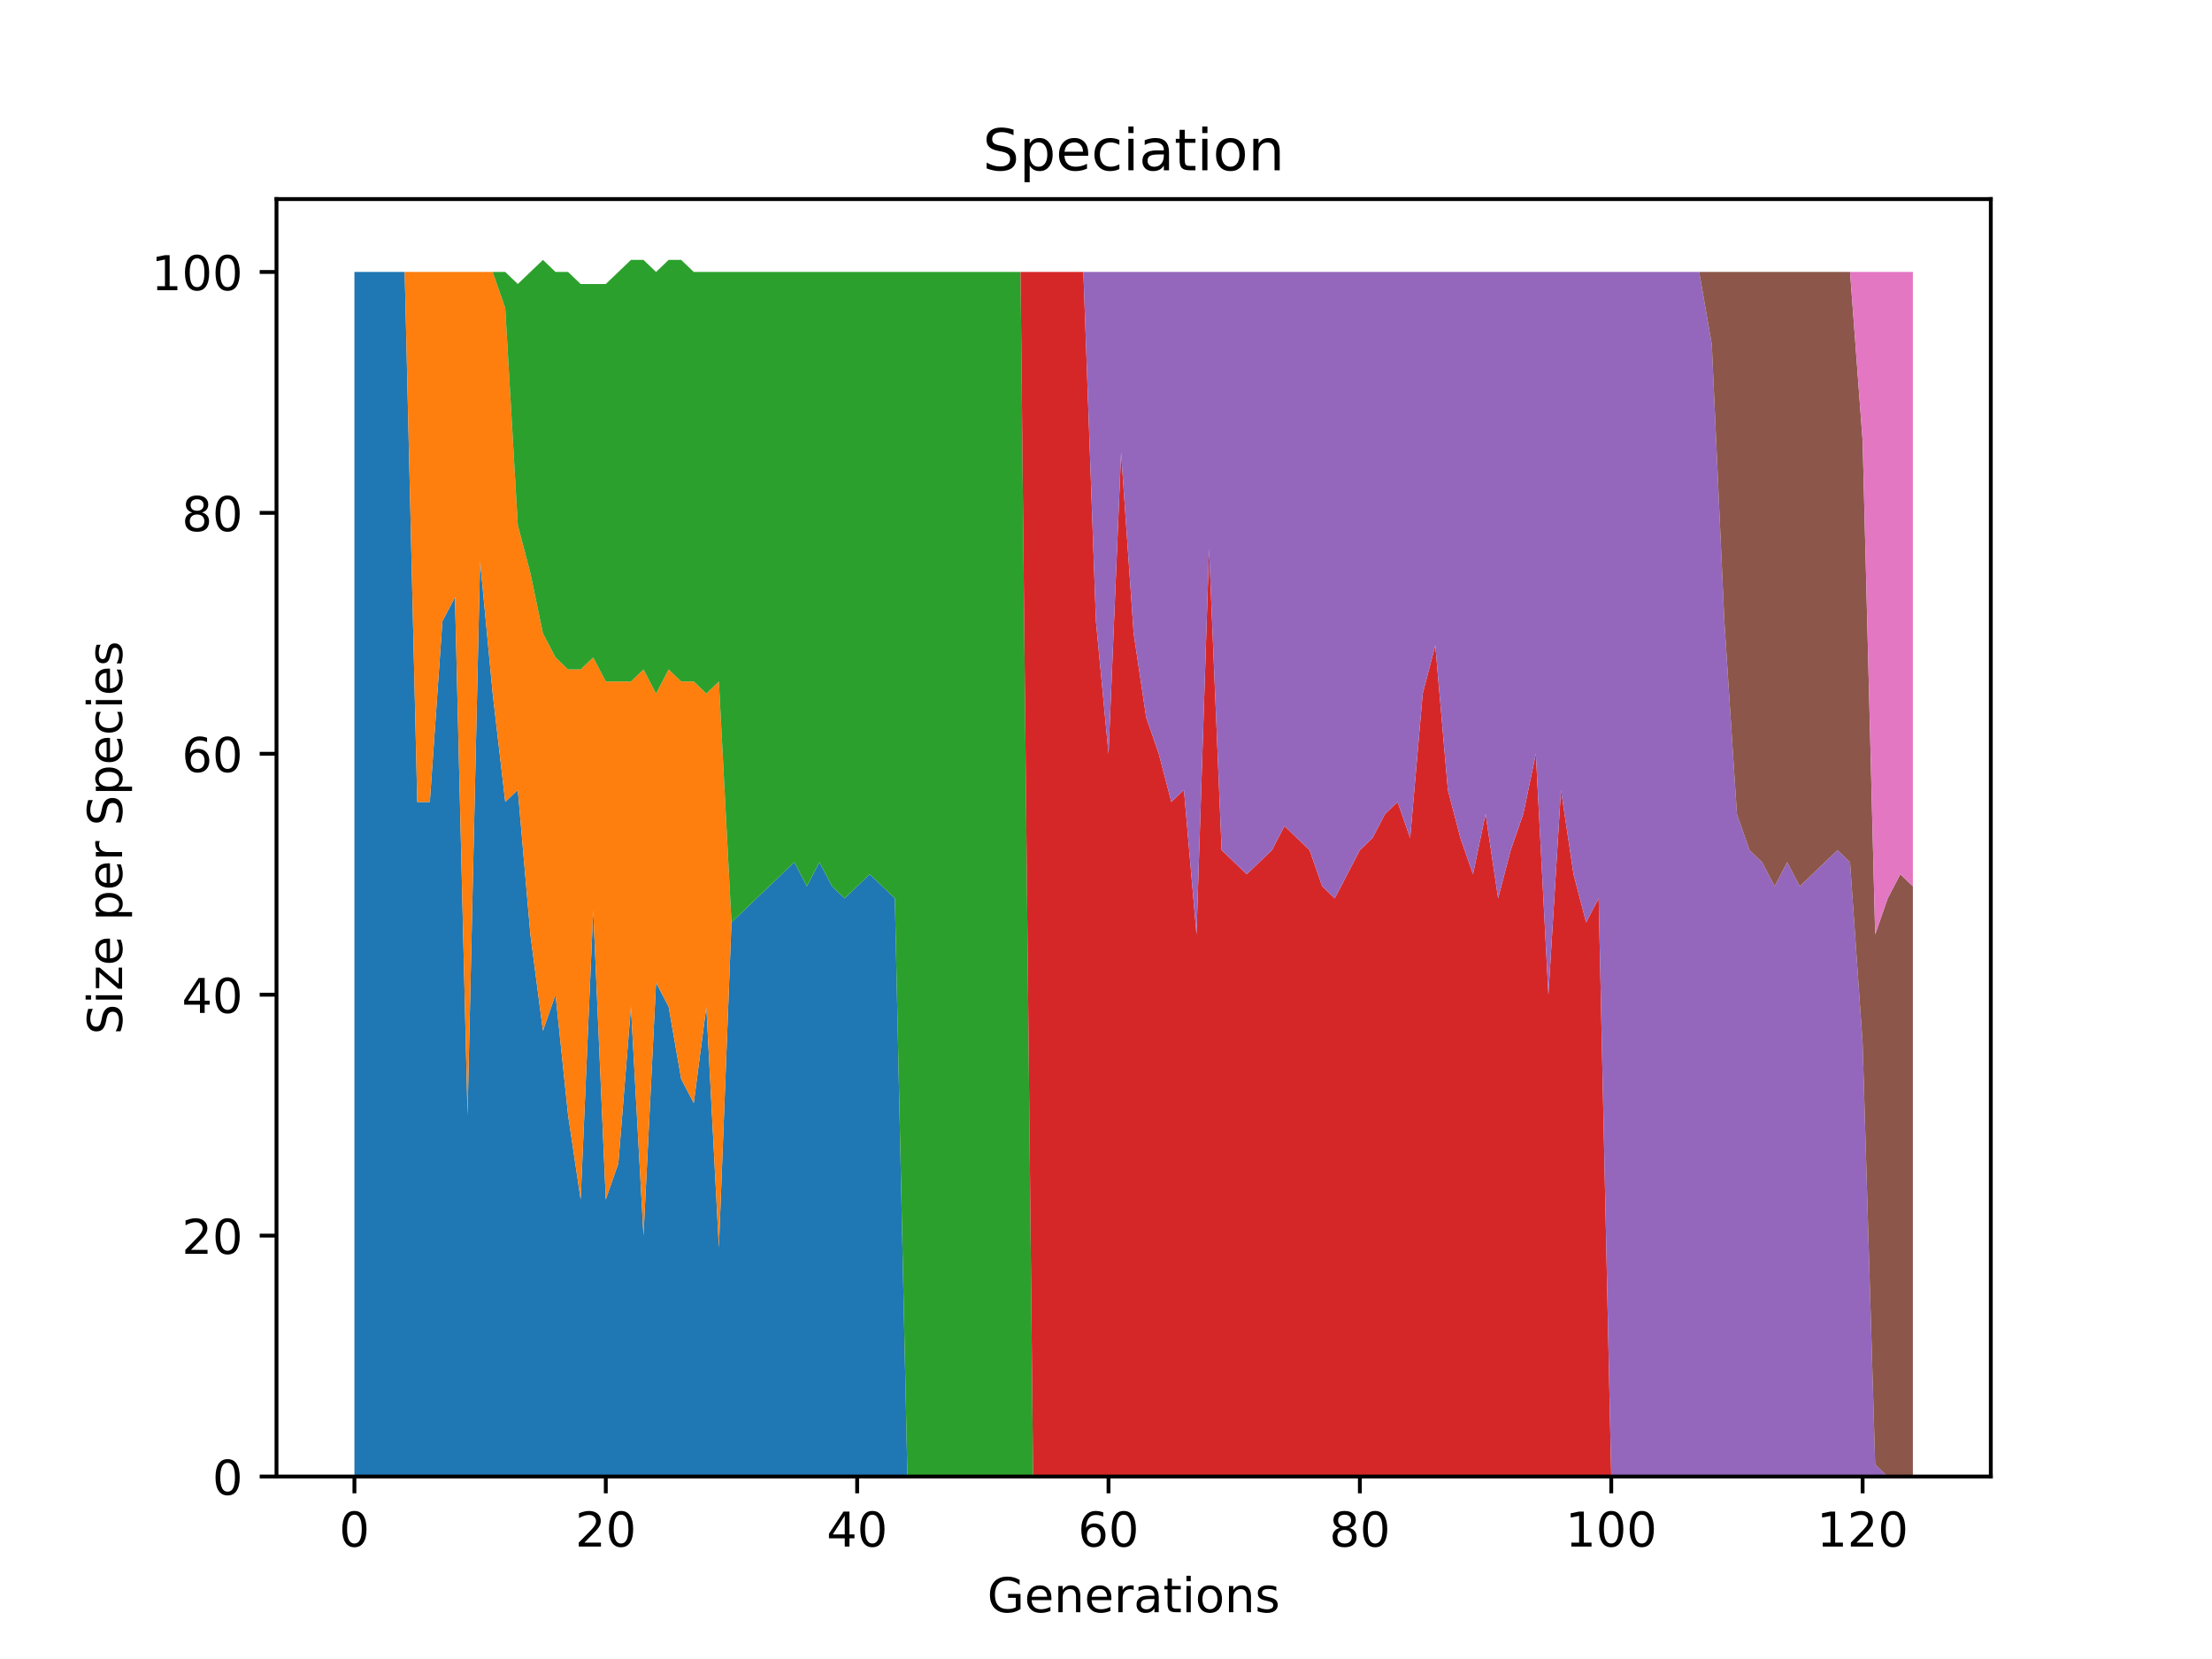 <?xml version="1.0" encoding="utf-8" standalone="no"?>
<!DOCTYPE svg PUBLIC "-//W3C//DTD SVG 1.1//EN"
  "http://www.w3.org/Graphics/SVG/1.1/DTD/svg11.dtd">
<!-- Created with matplotlib (https://matplotlib.org/) -->
<svg height="345.6pt" version="1.1" viewBox="0 0 460.8 345.6" width="460.8pt" xmlns="http://www.w3.org/2000/svg" xmlns:xlink="http://www.w3.org/1999/xlink">
 <defs>
  <style type="text/css">*{stroke-linecap:butt;stroke-linejoin:round;}</style>
 </defs>
 <g id="figure_1">
  <g id="patch_1">
   <path d="M 0 345.6 
L 460.8 345.6 
L 460.8 0 
L 0 0 
z
" style="fill:#ffffff;"/>
  </g>
  <g id="axes_1">
   <g id="patch_2">
    <path d="M 57.6 307.584 
L 414.72 307.584 
L 414.72 41.472 
L 57.6 41.472 
z
" style="fill:#ffffff;"/>
   </g>
   <g id="PolyCollection_1">
    <path clip-path="url(#p011b190742)" d="M 73.833 56.653 
L 73.833 307.584 
L 76.451 307.584 
L 79.069 307.584 
L 81.687 307.584 
L 84.305 307.584 
L 86.924 307.584 
L 89.542 307.584 
L 92.16 307.584 
L 94.778 307.584 
L 97.396 307.584 
L 100.015 307.584 
L 102.633 307.584 
L 105.251 307.584 
L 107.869 307.584 
L 110.487 307.584 
L 113.105 307.584 
L 115.724 307.584 
L 118.342 307.584 
L 120.96 307.584 
L 123.578 307.584 
L 126.196 307.584 
L 128.815 307.584 
L 131.433 307.584 
L 134.051 307.584 
L 136.669 307.584 
L 139.287 307.584 
L 141.905 307.584 
L 144.524 307.584 
L 147.142 307.584 
L 149.76 307.584 
L 152.378 307.584 
L 154.996 307.584 
L 157.615 307.584 
L 160.233 307.584 
L 162.851 307.584 
L 165.469 307.584 
L 168.087 307.584 
L 170.705 307.584 
L 173.324 307.584 
L 175.942 307.584 
L 178.56 307.584 
L 181.178 307.584 
L 183.796 307.584 
L 186.415 307.584 
L 189.033 307.584 
L 191.651 307.584 
L 194.269 307.584 
L 196.887 307.584 
L 199.505 307.584 
L 202.124 307.584 
L 204.742 307.584 
L 207.36 307.584 
L 209.978 307.584 
L 212.596 307.584 
L 215.215 307.584 
L 217.833 307.584 
L 220.451 307.584 
L 223.069 307.584 
L 225.687 307.584 
L 228.305 307.584 
L 230.924 307.584 
L 233.542 307.584 
L 236.16 307.584 
L 238.778 307.584 
L 241.396 307.584 
L 244.015 307.584 
L 246.633 307.584 
L 249.251 307.584 
L 251.869 307.584 
L 254.487 307.584 
L 257.105 307.584 
L 259.724 307.584 
L 262.342 307.584 
L 264.96 307.584 
L 267.578 307.584 
L 270.196 307.584 
L 272.815 307.584 
L 275.433 307.584 
L 278.051 307.584 
L 280.669 307.584 
L 283.287 307.584 
L 285.905 307.584 
L 288.524 307.584 
L 291.142 307.584 
L 293.76 307.584 
L 296.378 307.584 
L 298.996 307.584 
L 301.615 307.584 
L 304.233 307.584 
L 306.851 307.584 
L 309.469 307.584 
L 312.087 307.584 
L 314.705 307.584 
L 317.324 307.584 
L 319.942 307.584 
L 322.56 307.584 
L 325.178 307.584 
L 327.796 307.584 
L 330.415 307.584 
L 333.033 307.584 
L 335.651 307.584 
L 338.269 307.584 
L 340.887 307.584 
L 343.505 307.584 
L 346.124 307.584 
L 348.742 307.584 
L 351.36 307.584 
L 353.978 307.584 
L 356.596 307.584 
L 359.215 307.584 
L 361.833 307.584 
L 364.451 307.584 
L 367.069 307.584 
L 369.687 307.584 
L 372.305 307.584 
L 374.924 307.584 
L 377.542 307.584 
L 380.16 307.584 
L 382.778 307.584 
L 385.396 307.584 
L 388.015 307.584 
L 390.633 307.584 
L 393.251 307.584 
L 395.869 307.584 
L 398.487 307.584 
L 398.487 307.584 
L 398.487 307.584 
L 395.869 307.584 
L 393.251 307.584 
L 390.633 307.584 
L 388.015 307.584 
L 385.396 307.584 
L 382.778 307.584 
L 380.16 307.584 
L 377.542 307.584 
L 374.924 307.584 
L 372.305 307.584 
L 369.687 307.584 
L 367.069 307.584 
L 364.451 307.584 
L 361.833 307.584 
L 359.215 307.584 
L 356.596 307.584 
L 353.978 307.584 
L 351.36 307.584 
L 348.742 307.584 
L 346.124 307.584 
L 343.505 307.584 
L 340.887 307.584 
L 338.269 307.584 
L 335.651 307.584 
L 333.033 307.584 
L 330.415 307.584 
L 327.796 307.584 
L 325.178 307.584 
L 322.56 307.584 
L 319.942 307.584 
L 317.324 307.584 
L 314.705 307.584 
L 312.087 307.584 
L 309.469 307.584 
L 306.851 307.584 
L 304.233 307.584 
L 301.615 307.584 
L 298.996 307.584 
L 296.378 307.584 
L 293.76 307.584 
L 291.142 307.584 
L 288.524 307.584 
L 285.905 307.584 
L 283.287 307.584 
L 280.669 307.584 
L 278.051 307.584 
L 275.433 307.584 
L 272.815 307.584 
L 270.196 307.584 
L 267.578 307.584 
L 264.96 307.584 
L 262.342 307.584 
L 259.724 307.584 
L 257.105 307.584 
L 254.487 307.584 
L 251.869 307.584 
L 249.251 307.584 
L 246.633 307.584 
L 244.015 307.584 
L 241.396 307.584 
L 238.778 307.584 
L 236.16 307.584 
L 233.542 307.584 
L 230.924 307.584 
L 228.305 307.584 
L 225.687 307.584 
L 223.069 307.584 
L 220.451 307.584 
L 217.833 307.584 
L 215.215 307.584 
L 212.596 307.584 
L 209.978 307.584 
L 207.36 307.584 
L 204.742 307.584 
L 202.124 307.584 
L 199.505 307.584 
L 196.887 307.584 
L 194.269 307.584 
L 191.651 307.584 
L 189.033 307.584 
L 186.415 187.137 
L 183.796 184.628 
L 181.178 182.119 
L 178.56 184.628 
L 175.942 187.137 
L 173.324 184.628 
L 170.705 179.609 
L 168.087 184.628 
L 165.469 179.609 
L 162.851 182.119 
L 160.233 184.628 
L 157.615 187.137 
L 154.996 189.647 
L 152.378 192.156 
L 149.76 259.907 
L 147.142 209.721 
L 144.524 229.795 
L 141.905 224.777 
L 139.287 209.721 
L 136.669 204.702 
L 134.051 257.398 
L 131.433 209.721 
L 128.815 242.342 
L 126.196 249.87 
L 123.578 189.647 
L 120.96 249.87 
L 118.342 232.305 
L 115.724 207.212 
L 113.105 214.74 
L 110.487 194.665 
L 107.869 164.554 
L 105.251 167.063 
L 102.633 144.479 
L 100.015 116.877 
L 97.396 232.305 
L 94.778 124.405 
L 92.16 129.423 
L 89.542 167.063 
L 86.924 167.063 
L 84.305 56.653 
L 81.687 56.653 
L 79.069 56.653 
L 76.451 56.653 
L 73.833 56.653 
z
" style="fill:#1f77b4;"/>
   </g>
   <g id="PolyCollection_2">
    <path clip-path="url(#p011b190742)" d="M 73.833 56.653 
L 73.833 56.653 
L 76.451 56.653 
L 79.069 56.653 
L 81.687 56.653 
L 84.305 56.653 
L 86.924 167.063 
L 89.542 167.063 
L 92.16 129.423 
L 94.778 124.405 
L 97.396 232.305 
L 100.015 116.877 
L 102.633 144.479 
L 105.251 167.063 
L 107.869 164.554 
L 110.487 194.665 
L 113.105 214.74 
L 115.724 207.212 
L 118.342 232.305 
L 120.96 249.87 
L 123.578 189.647 
L 126.196 249.87 
L 128.815 242.342 
L 131.433 209.721 
L 134.051 257.398 
L 136.669 204.702 
L 139.287 209.721 
L 141.905 224.777 
L 144.524 229.795 
L 147.142 209.721 
L 149.76 259.907 
L 152.378 192.156 
L 154.996 189.647 
L 157.615 187.137 
L 160.233 184.628 
L 162.851 182.119 
L 165.469 179.609 
L 168.087 184.628 
L 170.705 179.609 
L 173.324 184.628 
L 175.942 187.137 
L 178.56 184.628 
L 181.178 182.119 
L 183.796 184.628 
L 186.415 187.137 
L 189.033 307.584 
L 191.651 307.584 
L 194.269 307.584 
L 196.887 307.584 
L 199.505 307.584 
L 202.124 307.584 
L 204.742 307.584 
L 207.36 307.584 
L 209.978 307.584 
L 212.596 307.584 
L 215.215 307.584 
L 217.833 307.584 
L 220.451 307.584 
L 223.069 307.584 
L 225.687 307.584 
L 228.305 307.584 
L 230.924 307.584 
L 233.542 307.584 
L 236.16 307.584 
L 238.778 307.584 
L 241.396 307.584 
L 244.015 307.584 
L 246.633 307.584 
L 249.251 307.584 
L 251.869 307.584 
L 254.487 307.584 
L 257.105 307.584 
L 259.724 307.584 
L 262.342 307.584 
L 264.96 307.584 
L 267.578 307.584 
L 270.196 307.584 
L 272.815 307.584 
L 275.433 307.584 
L 278.051 307.584 
L 280.669 307.584 
L 283.287 307.584 
L 285.905 307.584 
L 288.524 307.584 
L 291.142 307.584 
L 293.76 307.584 
L 296.378 307.584 
L 298.996 307.584 
L 301.615 307.584 
L 304.233 307.584 
L 306.851 307.584 
L 309.469 307.584 
L 312.087 307.584 
L 314.705 307.584 
L 317.324 307.584 
L 319.942 307.584 
L 322.56 307.584 
L 325.178 307.584 
L 327.796 307.584 
L 330.415 307.584 
L 333.033 307.584 
L 335.651 307.584 
L 338.269 307.584 
L 340.887 307.584 
L 343.505 307.584 
L 346.124 307.584 
L 348.742 307.584 
L 351.36 307.584 
L 353.978 307.584 
L 356.596 307.584 
L 359.215 307.584 
L 361.833 307.584 
L 364.451 307.584 
L 367.069 307.584 
L 369.687 307.584 
L 372.305 307.584 
L 374.924 307.584 
L 377.542 307.584 
L 380.16 307.584 
L 382.778 307.584 
L 385.396 307.584 
L 388.015 307.584 
L 390.633 307.584 
L 393.251 307.584 
L 395.869 307.584 
L 398.487 307.584 
L 398.487 307.584 
L 398.487 307.584 
L 395.869 307.584 
L 393.251 307.584 
L 390.633 307.584 
L 388.015 307.584 
L 385.396 307.584 
L 382.778 307.584 
L 380.16 307.584 
L 377.542 307.584 
L 374.924 307.584 
L 372.305 307.584 
L 369.687 307.584 
L 367.069 307.584 
L 364.451 307.584 
L 361.833 307.584 
L 359.215 307.584 
L 356.596 307.584 
L 353.978 307.584 
L 351.36 307.584 
L 348.742 307.584 
L 346.124 307.584 
L 343.505 307.584 
L 340.887 307.584 
L 338.269 307.584 
L 335.651 307.584 
L 333.033 307.584 
L 330.415 307.584 
L 327.796 307.584 
L 325.178 307.584 
L 322.56 307.584 
L 319.942 307.584 
L 317.324 307.584 
L 314.705 307.584 
L 312.087 307.584 
L 309.469 307.584 
L 306.851 307.584 
L 304.233 307.584 
L 301.615 307.584 
L 298.996 307.584 
L 296.378 307.584 
L 293.76 307.584 
L 291.142 307.584 
L 288.524 307.584 
L 285.905 307.584 
L 283.287 307.584 
L 280.669 307.584 
L 278.051 307.584 
L 275.433 307.584 
L 272.815 307.584 
L 270.196 307.584 
L 267.578 307.584 
L 264.96 307.584 
L 262.342 307.584 
L 259.724 307.584 
L 257.105 307.584 
L 254.487 307.584 
L 251.869 307.584 
L 249.251 307.584 
L 246.633 307.584 
L 244.015 307.584 
L 241.396 307.584 
L 238.778 307.584 
L 236.16 307.584 
L 233.542 307.584 
L 230.924 307.584 
L 228.305 307.584 
L 225.687 307.584 
L 223.069 307.584 
L 220.451 307.584 
L 217.833 307.584 
L 215.215 307.584 
L 212.596 307.584 
L 209.978 307.584 
L 207.36 307.584 
L 204.742 307.584 
L 202.124 307.584 
L 199.505 307.584 
L 196.887 307.584 
L 194.269 307.584 
L 191.651 307.584 
L 189.033 307.584 
L 186.415 187.137 
L 183.796 184.628 
L 181.178 182.119 
L 178.56 184.628 
L 175.942 187.137 
L 173.324 184.628 
L 170.705 179.609 
L 168.087 184.628 
L 165.469 179.609 
L 162.851 182.119 
L 160.233 184.628 
L 157.615 187.137 
L 154.996 189.647 
L 152.378 192.156 
L 149.76 141.97 
L 147.142 144.479 
L 144.524 141.97 
L 141.905 141.97 
L 139.287 139.46 
L 136.669 144.479 
L 134.051 139.46 
L 131.433 141.97 
L 128.815 141.97 
L 126.196 141.97 
L 123.578 136.951 
L 120.96 139.46 
L 118.342 139.46 
L 115.724 136.951 
L 113.105 131.933 
L 110.487 119.386 
L 107.869 109.349 
L 105.251 64.181 
L 102.633 56.653 
L 100.015 56.653 
L 97.396 56.653 
L 94.778 56.653 
L 92.16 56.653 
L 89.542 56.653 
L 86.924 56.653 
L 84.305 56.653 
L 81.687 56.653 
L 79.069 56.653 
L 76.451 56.653 
L 73.833 56.653 
z
" style="fill:#ff7f0e;"/>
   </g>
   <g id="PolyCollection_3">
    <path clip-path="url(#p011b190742)" d="M 73.833 56.653 
L 73.833 56.653 
L 76.451 56.653 
L 79.069 56.653 
L 81.687 56.653 
L 84.305 56.653 
L 86.924 56.653 
L 89.542 56.653 
L 92.16 56.653 
L 94.778 56.653 
L 97.396 56.653 
L 100.015 56.653 
L 102.633 56.653 
L 105.251 64.181 
L 107.869 109.349 
L 110.487 119.386 
L 113.105 131.933 
L 115.724 136.951 
L 118.342 139.46 
L 120.96 139.46 
L 123.578 136.951 
L 126.196 141.97 
L 128.815 141.97 
L 131.433 141.97 
L 134.051 139.46 
L 136.669 144.479 
L 139.287 139.46 
L 141.905 141.97 
L 144.524 141.97 
L 147.142 144.479 
L 149.76 141.97 
L 152.378 192.156 
L 154.996 189.647 
L 157.615 187.137 
L 160.233 184.628 
L 162.851 182.119 
L 165.469 179.609 
L 168.087 184.628 
L 170.705 179.609 
L 173.324 184.628 
L 175.942 187.137 
L 178.56 184.628 
L 181.178 182.119 
L 183.796 184.628 
L 186.415 187.137 
L 189.033 307.584 
L 191.651 307.584 
L 194.269 307.584 
L 196.887 307.584 
L 199.505 307.584 
L 202.124 307.584 
L 204.742 307.584 
L 207.36 307.584 
L 209.978 307.584 
L 212.596 307.584 
L 215.215 307.584 
L 217.833 307.584 
L 220.451 307.584 
L 223.069 307.584 
L 225.687 307.584 
L 228.305 307.584 
L 230.924 307.584 
L 233.542 307.584 
L 236.16 307.584 
L 238.778 307.584 
L 241.396 307.584 
L 244.015 307.584 
L 246.633 307.584 
L 249.251 307.584 
L 251.869 307.584 
L 254.487 307.584 
L 257.105 307.584 
L 259.724 307.584 
L 262.342 307.584 
L 264.96 307.584 
L 267.578 307.584 
L 270.196 307.584 
L 272.815 307.584 
L 275.433 307.584 
L 278.051 307.584 
L 280.669 307.584 
L 283.287 307.584 
L 285.905 307.584 
L 288.524 307.584 
L 291.142 307.584 
L 293.76 307.584 
L 296.378 307.584 
L 298.996 307.584 
L 301.615 307.584 
L 304.233 307.584 
L 306.851 307.584 
L 309.469 307.584 
L 312.087 307.584 
L 314.705 307.584 
L 317.324 307.584 
L 319.942 307.584 
L 322.56 307.584 
L 325.178 307.584 
L 327.796 307.584 
L 330.415 307.584 
L 333.033 307.584 
L 335.651 307.584 
L 338.269 307.584 
L 340.887 307.584 
L 343.505 307.584 
L 346.124 307.584 
L 348.742 307.584 
L 351.36 307.584 
L 353.978 307.584 
L 356.596 307.584 
L 359.215 307.584 
L 361.833 307.584 
L 364.451 307.584 
L 367.069 307.584 
L 369.687 307.584 
L 372.305 307.584 
L 374.924 307.584 
L 377.542 307.584 
L 380.16 307.584 
L 382.778 307.584 
L 385.396 307.584 
L 388.015 307.584 
L 390.633 307.584 
L 393.251 307.584 
L 395.869 307.584 
L 398.487 307.584 
L 398.487 307.584 
L 398.487 307.584 
L 395.869 307.584 
L 393.251 307.584 
L 390.633 307.584 
L 388.015 307.584 
L 385.396 307.584 
L 382.778 307.584 
L 380.16 307.584 
L 377.542 307.584 
L 374.924 307.584 
L 372.305 307.584 
L 369.687 307.584 
L 367.069 307.584 
L 364.451 307.584 
L 361.833 307.584 
L 359.215 307.584 
L 356.596 307.584 
L 353.978 307.584 
L 351.36 307.584 
L 348.742 307.584 
L 346.124 307.584 
L 343.505 307.584 
L 340.887 307.584 
L 338.269 307.584 
L 335.651 307.584 
L 333.033 307.584 
L 330.415 307.584 
L 327.796 307.584 
L 325.178 307.584 
L 322.56 307.584 
L 319.942 307.584 
L 317.324 307.584 
L 314.705 307.584 
L 312.087 307.584 
L 309.469 307.584 
L 306.851 307.584 
L 304.233 307.584 
L 301.615 307.584 
L 298.996 307.584 
L 296.378 307.584 
L 293.76 307.584 
L 291.142 307.584 
L 288.524 307.584 
L 285.905 307.584 
L 283.287 307.584 
L 280.669 307.584 
L 278.051 307.584 
L 275.433 307.584 
L 272.815 307.584 
L 270.196 307.584 
L 267.578 307.584 
L 264.96 307.584 
L 262.342 307.584 
L 259.724 307.584 
L 257.105 307.584 
L 254.487 307.584 
L 251.869 307.584 
L 249.251 307.584 
L 246.633 307.584 
L 244.015 307.584 
L 241.396 307.584 
L 238.778 307.584 
L 236.16 307.584 
L 233.542 307.584 
L 230.924 307.584 
L 228.305 307.584 
L 225.687 307.584 
L 223.069 307.584 
L 220.451 307.584 
L 217.833 307.584 
L 215.215 307.584 
L 212.596 56.653 
L 209.978 56.653 
L 207.36 56.653 
L 204.742 56.653 
L 202.124 56.653 
L 199.505 56.653 
L 196.887 56.653 
L 194.269 56.653 
L 191.651 56.653 
L 189.033 56.653 
L 186.415 56.653 
L 183.796 56.653 
L 181.178 56.653 
L 178.56 56.653 
L 175.942 56.653 
L 173.324 56.653 
L 170.705 56.653 
L 168.087 56.653 
L 165.469 56.653 
L 162.851 56.653 
L 160.233 56.653 
L 157.615 56.653 
L 154.996 56.653 
L 152.378 56.653 
L 149.76 56.653 
L 147.142 56.653 
L 144.524 56.653 
L 141.905 54.144 
L 139.287 54.144 
L 136.669 56.653 
L 134.051 54.144 
L 131.433 54.144 
L 128.815 56.653 
L 126.196 59.163 
L 123.578 59.163 
L 120.96 59.163 
L 118.342 56.653 
L 115.724 56.653 
L 113.105 54.144 
L 110.487 56.653 
L 107.869 59.163 
L 105.251 56.653 
L 102.633 56.653 
L 100.015 56.653 
L 97.396 56.653 
L 94.778 56.653 
L 92.16 56.653 
L 89.542 56.653 
L 86.924 56.653 
L 84.305 56.653 
L 81.687 56.653 
L 79.069 56.653 
L 76.451 56.653 
L 73.833 56.653 
z
" style="fill:#2ca02c;"/>
   </g>
   <g id="PolyCollection_4">
    <path clip-path="url(#p011b190742)" d="M 73.833 56.653 
L 73.833 56.653 
L 76.451 56.653 
L 79.069 56.653 
L 81.687 56.653 
L 84.305 56.653 
L 86.924 56.653 
L 89.542 56.653 
L 92.16 56.653 
L 94.778 56.653 
L 97.396 56.653 
L 100.015 56.653 
L 102.633 56.653 
L 105.251 56.653 
L 107.869 59.163 
L 110.487 56.653 
L 113.105 54.144 
L 115.724 56.653 
L 118.342 56.653 
L 120.96 59.163 
L 123.578 59.163 
L 126.196 59.163 
L 128.815 56.653 
L 131.433 54.144 
L 134.051 54.144 
L 136.669 56.653 
L 139.287 54.144 
L 141.905 54.144 
L 144.524 56.653 
L 147.142 56.653 
L 149.76 56.653 
L 152.378 56.653 
L 154.996 56.653 
L 157.615 56.653 
L 160.233 56.653 
L 162.851 56.653 
L 165.469 56.653 
L 168.087 56.653 
L 170.705 56.653 
L 173.324 56.653 
L 175.942 56.653 
L 178.56 56.653 
L 181.178 56.653 
L 183.796 56.653 
L 186.415 56.653 
L 189.033 56.653 
L 191.651 56.653 
L 194.269 56.653 
L 196.887 56.653 
L 199.505 56.653 
L 202.124 56.653 
L 204.742 56.653 
L 207.36 56.653 
L 209.978 56.653 
L 212.596 56.653 
L 215.215 307.584 
L 217.833 307.584 
L 220.451 307.584 
L 223.069 307.584 
L 225.687 307.584 
L 228.305 307.584 
L 230.924 307.584 
L 233.542 307.584 
L 236.16 307.584 
L 238.778 307.584 
L 241.396 307.584 
L 244.015 307.584 
L 246.633 307.584 
L 249.251 307.584 
L 251.869 307.584 
L 254.487 307.584 
L 257.105 307.584 
L 259.724 307.584 
L 262.342 307.584 
L 264.96 307.584 
L 267.578 307.584 
L 270.196 307.584 
L 272.815 307.584 
L 275.433 307.584 
L 278.051 307.584 
L 280.669 307.584 
L 283.287 307.584 
L 285.905 307.584 
L 288.524 307.584 
L 291.142 307.584 
L 293.76 307.584 
L 296.378 307.584 
L 298.996 307.584 
L 301.615 307.584 
L 304.233 307.584 
L 306.851 307.584 
L 309.469 307.584 
L 312.087 307.584 
L 314.705 307.584 
L 317.324 307.584 
L 319.942 307.584 
L 322.56 307.584 
L 325.178 307.584 
L 327.796 307.584 
L 330.415 307.584 
L 333.033 307.584 
L 335.651 307.584 
L 338.269 307.584 
L 340.887 307.584 
L 343.505 307.584 
L 346.124 307.584 
L 348.742 307.584 
L 351.36 307.584 
L 353.978 307.584 
L 356.596 307.584 
L 359.215 307.584 
L 361.833 307.584 
L 364.451 307.584 
L 367.069 307.584 
L 369.687 307.584 
L 372.305 307.584 
L 374.924 307.584 
L 377.542 307.584 
L 380.16 307.584 
L 382.778 307.584 
L 385.396 307.584 
L 388.015 307.584 
L 390.633 307.584 
L 393.251 307.584 
L 395.869 307.584 
L 398.487 307.584 
L 398.487 307.584 
L 398.487 307.584 
L 395.869 307.584 
L 393.251 307.584 
L 390.633 307.584 
L 388.015 307.584 
L 385.396 307.584 
L 382.778 307.584 
L 380.16 307.584 
L 377.542 307.584 
L 374.924 307.584 
L 372.305 307.584 
L 369.687 307.584 
L 367.069 307.584 
L 364.451 307.584 
L 361.833 307.584 
L 359.215 307.584 
L 356.596 307.584 
L 353.978 307.584 
L 351.36 307.584 
L 348.742 307.584 
L 346.124 307.584 
L 343.505 307.584 
L 340.887 307.584 
L 338.269 307.584 
L 335.651 307.584 
L 333.033 187.137 
L 330.415 192.156 
L 327.796 182.119 
L 325.178 164.554 
L 322.56 207.212 
L 319.942 157.026 
L 317.324 169.572 
L 314.705 177.1 
L 312.087 187.137 
L 309.469 169.572 
L 306.851 182.119 
L 304.233 174.591 
L 301.615 164.554 
L 298.996 134.442 
L 296.378 144.479 
L 293.76 174.591 
L 291.142 167.063 
L 288.524 169.572 
L 285.905 174.591 
L 283.287 177.1 
L 280.669 182.119 
L 278.051 187.137 
L 275.433 184.628 
L 272.815 177.1 
L 270.196 174.591 
L 267.578 172.081 
L 264.96 177.1 
L 262.342 179.609 
L 259.724 182.119 
L 257.105 179.609 
L 254.487 177.1 
L 251.869 114.367 
L 249.251 194.665 
L 246.633 164.554 
L 244.015 167.063 
L 241.396 157.026 
L 238.778 149.498 
L 236.16 131.933 
L 233.542 94.293 
L 230.924 157.026 
L 228.305 129.423 
L 225.687 56.653 
L 223.069 56.653 
L 220.451 56.653 
L 217.833 56.653 
L 215.215 56.653 
L 212.596 56.653 
L 209.978 56.653 
L 207.36 56.653 
L 204.742 56.653 
L 202.124 56.653 
L 199.505 56.653 
L 196.887 56.653 
L 194.269 56.653 
L 191.651 56.653 
L 189.033 56.653 
L 186.415 56.653 
L 183.796 56.653 
L 181.178 56.653 
L 178.56 56.653 
L 175.942 56.653 
L 173.324 56.653 
L 170.705 56.653 
L 168.087 56.653 
L 165.469 56.653 
L 162.851 56.653 
L 160.233 56.653 
L 157.615 56.653 
L 154.996 56.653 
L 152.378 56.653 
L 149.76 56.653 
L 147.142 56.653 
L 144.524 56.653 
L 141.905 54.144 
L 139.287 54.144 
L 136.669 56.653 
L 134.051 54.144 
L 131.433 54.144 
L 128.815 56.653 
L 126.196 59.163 
L 123.578 59.163 
L 120.96 59.163 
L 118.342 56.653 
L 115.724 56.653 
L 113.105 54.144 
L 110.487 56.653 
L 107.869 59.163 
L 105.251 56.653 
L 102.633 56.653 
L 100.015 56.653 
L 97.396 56.653 
L 94.778 56.653 
L 92.16 56.653 
L 89.542 56.653 
L 86.924 56.653 
L 84.305 56.653 
L 81.687 56.653 
L 79.069 56.653 
L 76.451 56.653 
L 73.833 56.653 
z
" style="fill:#d62728;"/>
   </g>
   <g id="PolyCollection_5">
    <path clip-path="url(#p011b190742)" d="M 73.833 56.653 
L 73.833 56.653 
L 76.451 56.653 
L 79.069 56.653 
L 81.687 56.653 
L 84.305 56.653 
L 86.924 56.653 
L 89.542 56.653 
L 92.16 56.653 
L 94.778 56.653 
L 97.396 56.653 
L 100.015 56.653 
L 102.633 56.653 
L 105.251 56.653 
L 107.869 59.163 
L 110.487 56.653 
L 113.105 54.144 
L 115.724 56.653 
L 118.342 56.653 
L 120.96 59.163 
L 123.578 59.163 
L 126.196 59.163 
L 128.815 56.653 
L 131.433 54.144 
L 134.051 54.144 
L 136.669 56.653 
L 139.287 54.144 
L 141.905 54.144 
L 144.524 56.653 
L 147.142 56.653 
L 149.76 56.653 
L 152.378 56.653 
L 154.996 56.653 
L 157.615 56.653 
L 160.233 56.653 
L 162.851 56.653 
L 165.469 56.653 
L 168.087 56.653 
L 170.705 56.653 
L 173.324 56.653 
L 175.942 56.653 
L 178.56 56.653 
L 181.178 56.653 
L 183.796 56.653 
L 186.415 56.653 
L 189.033 56.653 
L 191.651 56.653 
L 194.269 56.653 
L 196.887 56.653 
L 199.505 56.653 
L 202.124 56.653 
L 204.742 56.653 
L 207.36 56.653 
L 209.978 56.653 
L 212.596 56.653 
L 215.215 56.653 
L 217.833 56.653 
L 220.451 56.653 
L 223.069 56.653 
L 225.687 56.653 
L 228.305 129.423 
L 230.924 157.026 
L 233.542 94.293 
L 236.16 131.933 
L 238.778 149.498 
L 241.396 157.026 
L 244.015 167.063 
L 246.633 164.554 
L 249.251 194.665 
L 251.869 114.367 
L 254.487 177.1 
L 257.105 179.609 
L 259.724 182.119 
L 262.342 179.609 
L 264.96 177.1 
L 267.578 172.081 
L 270.196 174.591 
L 272.815 177.1 
L 275.433 184.628 
L 278.051 187.137 
L 280.669 182.119 
L 283.287 177.1 
L 285.905 174.591 
L 288.524 169.572 
L 291.142 167.063 
L 293.76 174.591 
L 296.378 144.479 
L 298.996 134.442 
L 301.615 164.554 
L 304.233 174.591 
L 306.851 182.119 
L 309.469 169.572 
L 312.087 187.137 
L 314.705 177.1 
L 317.324 169.572 
L 319.942 157.026 
L 322.56 207.212 
L 325.178 164.554 
L 327.796 182.119 
L 330.415 192.156 
L 333.033 187.137 
L 335.651 307.584 
L 338.269 307.584 
L 340.887 307.584 
L 343.505 307.584 
L 346.124 307.584 
L 348.742 307.584 
L 351.36 307.584 
L 353.978 307.584 
L 356.596 307.584 
L 359.215 307.584 
L 361.833 307.584 
L 364.451 307.584 
L 367.069 307.584 
L 369.687 307.584 
L 372.305 307.584 
L 374.924 307.584 
L 377.542 307.584 
L 380.16 307.584 
L 382.778 307.584 
L 385.396 307.584 
L 388.015 307.584 
L 390.633 307.584 
L 393.251 307.584 
L 395.869 307.584 
L 398.487 307.584 
L 398.487 307.584 
L 398.487 307.584 
L 395.869 307.584 
L 393.251 307.584 
L 390.633 305.075 
L 388.015 217.249 
L 385.396 179.609 
L 382.778 177.1 
L 380.16 179.609 
L 377.542 182.119 
L 374.924 184.628 
L 372.305 179.609 
L 369.687 184.628 
L 367.069 179.609 
L 364.451 177.1 
L 361.833 169.572 
L 359.215 129.423 
L 356.596 71.709 
L 353.978 56.653 
L 351.36 56.653 
L 348.742 56.653 
L 346.124 56.653 
L 343.505 56.653 
L 340.887 56.653 
L 338.269 56.653 
L 335.651 56.653 
L 333.033 56.653 
L 330.415 56.653 
L 327.796 56.653 
L 325.178 56.653 
L 322.56 56.653 
L 319.942 56.653 
L 317.324 56.653 
L 314.705 56.653 
L 312.087 56.653 
L 309.469 56.653 
L 306.851 56.653 
L 304.233 56.653 
L 301.615 56.653 
L 298.996 56.653 
L 296.378 56.653 
L 293.76 56.653 
L 291.142 56.653 
L 288.524 56.653 
L 285.905 56.653 
L 283.287 56.653 
L 280.669 56.653 
L 278.051 56.653 
L 275.433 56.653 
L 272.815 56.653 
L 270.196 56.653 
L 267.578 56.653 
L 264.96 56.653 
L 262.342 56.653 
L 259.724 56.653 
L 257.105 56.653 
L 254.487 56.653 
L 251.869 56.653 
L 249.251 56.653 
L 246.633 56.653 
L 244.015 56.653 
L 241.396 56.653 
L 238.778 56.653 
L 236.16 56.653 
L 233.542 56.653 
L 230.924 56.653 
L 228.305 56.653 
L 225.687 56.653 
L 223.069 56.653 
L 220.451 56.653 
L 217.833 56.653 
L 215.215 56.653 
L 212.596 56.653 
L 209.978 56.653 
L 207.36 56.653 
L 204.742 56.653 
L 202.124 56.653 
L 199.505 56.653 
L 196.887 56.653 
L 194.269 56.653 
L 191.651 56.653 
L 189.033 56.653 
L 186.415 56.653 
L 183.796 56.653 
L 181.178 56.653 
L 178.56 56.653 
L 175.942 56.653 
L 173.324 56.653 
L 170.705 56.653 
L 168.087 56.653 
L 165.469 56.653 
L 162.851 56.653 
L 160.233 56.653 
L 157.615 56.653 
L 154.996 56.653 
L 152.378 56.653 
L 149.76 56.653 
L 147.142 56.653 
L 144.524 56.653 
L 141.905 54.144 
L 139.287 54.144 
L 136.669 56.653 
L 134.051 54.144 
L 131.433 54.144 
L 128.815 56.653 
L 126.196 59.163 
L 123.578 59.163 
L 120.96 59.163 
L 118.342 56.653 
L 115.724 56.653 
L 113.105 54.144 
L 110.487 56.653 
L 107.869 59.163 
L 105.251 56.653 
L 102.633 56.653 
L 100.015 56.653 
L 97.396 56.653 
L 94.778 56.653 
L 92.16 56.653 
L 89.542 56.653 
L 86.924 56.653 
L 84.305 56.653 
L 81.687 56.653 
L 79.069 56.653 
L 76.451 56.653 
L 73.833 56.653 
z
" style="fill:#9467bd;"/>
   </g>
   <g id="PolyCollection_6">
    <path clip-path="url(#p011b190742)" d="M 73.833 56.653 
L 73.833 56.653 
L 76.451 56.653 
L 79.069 56.653 
L 81.687 56.653 
L 84.305 56.653 
L 86.924 56.653 
L 89.542 56.653 
L 92.16 56.653 
L 94.778 56.653 
L 97.396 56.653 
L 100.015 56.653 
L 102.633 56.653 
L 105.251 56.653 
L 107.869 59.163 
L 110.487 56.653 
L 113.105 54.144 
L 115.724 56.653 
L 118.342 56.653 
L 120.96 59.163 
L 123.578 59.163 
L 126.196 59.163 
L 128.815 56.653 
L 131.433 54.144 
L 134.051 54.144 
L 136.669 56.653 
L 139.287 54.144 
L 141.905 54.144 
L 144.524 56.653 
L 147.142 56.653 
L 149.76 56.653 
L 152.378 56.653 
L 154.996 56.653 
L 157.615 56.653 
L 160.233 56.653 
L 162.851 56.653 
L 165.469 56.653 
L 168.087 56.653 
L 170.705 56.653 
L 173.324 56.653 
L 175.942 56.653 
L 178.56 56.653 
L 181.178 56.653 
L 183.796 56.653 
L 186.415 56.653 
L 189.033 56.653 
L 191.651 56.653 
L 194.269 56.653 
L 196.887 56.653 
L 199.505 56.653 
L 202.124 56.653 
L 204.742 56.653 
L 207.36 56.653 
L 209.978 56.653 
L 212.596 56.653 
L 215.215 56.653 
L 217.833 56.653 
L 220.451 56.653 
L 223.069 56.653 
L 225.687 56.653 
L 228.305 56.653 
L 230.924 56.653 
L 233.542 56.653 
L 236.16 56.653 
L 238.778 56.653 
L 241.396 56.653 
L 244.015 56.653 
L 246.633 56.653 
L 249.251 56.653 
L 251.869 56.653 
L 254.487 56.653 
L 257.105 56.653 
L 259.724 56.653 
L 262.342 56.653 
L 264.96 56.653 
L 267.578 56.653 
L 270.196 56.653 
L 272.815 56.653 
L 275.433 56.653 
L 278.051 56.653 
L 280.669 56.653 
L 283.287 56.653 
L 285.905 56.653 
L 288.524 56.653 
L 291.142 56.653 
L 293.76 56.653 
L 296.378 56.653 
L 298.996 56.653 
L 301.615 56.653 
L 304.233 56.653 
L 306.851 56.653 
L 309.469 56.653 
L 312.087 56.653 
L 314.705 56.653 
L 317.324 56.653 
L 319.942 56.653 
L 322.56 56.653 
L 325.178 56.653 
L 327.796 56.653 
L 330.415 56.653 
L 333.033 56.653 
L 335.651 56.653 
L 338.269 56.653 
L 340.887 56.653 
L 343.505 56.653 
L 346.124 56.653 
L 348.742 56.653 
L 351.36 56.653 
L 353.978 56.653 
L 356.596 71.709 
L 359.215 129.423 
L 361.833 169.572 
L 364.451 177.1 
L 367.069 179.609 
L 369.687 184.628 
L 372.305 179.609 
L 374.924 184.628 
L 377.542 182.119 
L 380.16 179.609 
L 382.778 177.1 
L 385.396 179.609 
L 388.015 217.249 
L 390.633 305.075 
L 393.251 307.584 
L 395.869 307.584 
L 398.487 307.584 
L 398.487 184.628 
L 398.487 184.628 
L 395.869 182.119 
L 393.251 187.137 
L 390.633 194.665 
L 388.015 91.784 
L 385.396 56.653 
L 382.778 56.653 
L 380.16 56.653 
L 377.542 56.653 
L 374.924 56.653 
L 372.305 56.653 
L 369.687 56.653 
L 367.069 56.653 
L 364.451 56.653 
L 361.833 56.653 
L 359.215 56.653 
L 356.596 56.653 
L 353.978 56.653 
L 351.36 56.653 
L 348.742 56.653 
L 346.124 56.653 
L 343.505 56.653 
L 340.887 56.653 
L 338.269 56.653 
L 335.651 56.653 
L 333.033 56.653 
L 330.415 56.653 
L 327.796 56.653 
L 325.178 56.653 
L 322.56 56.653 
L 319.942 56.653 
L 317.324 56.653 
L 314.705 56.653 
L 312.087 56.653 
L 309.469 56.653 
L 306.851 56.653 
L 304.233 56.653 
L 301.615 56.653 
L 298.996 56.653 
L 296.378 56.653 
L 293.76 56.653 
L 291.142 56.653 
L 288.524 56.653 
L 285.905 56.653 
L 283.287 56.653 
L 280.669 56.653 
L 278.051 56.653 
L 275.433 56.653 
L 272.815 56.653 
L 270.196 56.653 
L 267.578 56.653 
L 264.96 56.653 
L 262.342 56.653 
L 259.724 56.653 
L 257.105 56.653 
L 254.487 56.653 
L 251.869 56.653 
L 249.251 56.653 
L 246.633 56.653 
L 244.015 56.653 
L 241.396 56.653 
L 238.778 56.653 
L 236.16 56.653 
L 233.542 56.653 
L 230.924 56.653 
L 228.305 56.653 
L 225.687 56.653 
L 223.069 56.653 
L 220.451 56.653 
L 217.833 56.653 
L 215.215 56.653 
L 212.596 56.653 
L 209.978 56.653 
L 207.36 56.653 
L 204.742 56.653 
L 202.124 56.653 
L 199.505 56.653 
L 196.887 56.653 
L 194.269 56.653 
L 191.651 56.653 
L 189.033 56.653 
L 186.415 56.653 
L 183.796 56.653 
L 181.178 56.653 
L 178.56 56.653 
L 175.942 56.653 
L 173.324 56.653 
L 170.705 56.653 
L 168.087 56.653 
L 165.469 56.653 
L 162.851 56.653 
L 160.233 56.653 
L 157.615 56.653 
L 154.996 56.653 
L 152.378 56.653 
L 149.76 56.653 
L 147.142 56.653 
L 144.524 56.653 
L 141.905 54.144 
L 139.287 54.144 
L 136.669 56.653 
L 134.051 54.144 
L 131.433 54.144 
L 128.815 56.653 
L 126.196 59.163 
L 123.578 59.163 
L 120.96 59.163 
L 118.342 56.653 
L 115.724 56.653 
L 113.105 54.144 
L 110.487 56.653 
L 107.869 59.163 
L 105.251 56.653 
L 102.633 56.653 
L 100.015 56.653 
L 97.396 56.653 
L 94.778 56.653 
L 92.16 56.653 
L 89.542 56.653 
L 86.924 56.653 
L 84.305 56.653 
L 81.687 56.653 
L 79.069 56.653 
L 76.451 56.653 
L 73.833 56.653 
z
" style="fill:#8c564b;"/>
   </g>
   <g id="PolyCollection_7">
    <path clip-path="url(#p011b190742)" d="M 73.833 56.653 
L 73.833 56.653 
L 76.451 56.653 
L 79.069 56.653 
L 81.687 56.653 
L 84.305 56.653 
L 86.924 56.653 
L 89.542 56.653 
L 92.16 56.653 
L 94.778 56.653 
L 97.396 56.653 
L 100.015 56.653 
L 102.633 56.653 
L 105.251 56.653 
L 107.869 59.163 
L 110.487 56.653 
L 113.105 54.144 
L 115.724 56.653 
L 118.342 56.653 
L 120.96 59.163 
L 123.578 59.163 
L 126.196 59.163 
L 128.815 56.653 
L 131.433 54.144 
L 134.051 54.144 
L 136.669 56.653 
L 139.287 54.144 
L 141.905 54.144 
L 144.524 56.653 
L 147.142 56.653 
L 149.76 56.653 
L 152.378 56.653 
L 154.996 56.653 
L 157.615 56.653 
L 160.233 56.653 
L 162.851 56.653 
L 165.469 56.653 
L 168.087 56.653 
L 170.705 56.653 
L 173.324 56.653 
L 175.942 56.653 
L 178.56 56.653 
L 181.178 56.653 
L 183.796 56.653 
L 186.415 56.653 
L 189.033 56.653 
L 191.651 56.653 
L 194.269 56.653 
L 196.887 56.653 
L 199.505 56.653 
L 202.124 56.653 
L 204.742 56.653 
L 207.36 56.653 
L 209.978 56.653 
L 212.596 56.653 
L 215.215 56.653 
L 217.833 56.653 
L 220.451 56.653 
L 223.069 56.653 
L 225.687 56.653 
L 228.305 56.653 
L 230.924 56.653 
L 233.542 56.653 
L 236.16 56.653 
L 238.778 56.653 
L 241.396 56.653 
L 244.015 56.653 
L 246.633 56.653 
L 249.251 56.653 
L 251.869 56.653 
L 254.487 56.653 
L 257.105 56.653 
L 259.724 56.653 
L 262.342 56.653 
L 264.96 56.653 
L 267.578 56.653 
L 270.196 56.653 
L 272.815 56.653 
L 275.433 56.653 
L 278.051 56.653 
L 280.669 56.653 
L 283.287 56.653 
L 285.905 56.653 
L 288.524 56.653 
L 291.142 56.653 
L 293.76 56.653 
L 296.378 56.653 
L 298.996 56.653 
L 301.615 56.653 
L 304.233 56.653 
L 306.851 56.653 
L 309.469 56.653 
L 312.087 56.653 
L 314.705 56.653 
L 317.324 56.653 
L 319.942 56.653 
L 322.56 56.653 
L 325.178 56.653 
L 327.796 56.653 
L 330.415 56.653 
L 333.033 56.653 
L 335.651 56.653 
L 338.269 56.653 
L 340.887 56.653 
L 343.505 56.653 
L 346.124 56.653 
L 348.742 56.653 
L 351.36 56.653 
L 353.978 56.653 
L 356.596 56.653 
L 359.215 56.653 
L 361.833 56.653 
L 364.451 56.653 
L 367.069 56.653 
L 369.687 56.653 
L 372.305 56.653 
L 374.924 56.653 
L 377.542 56.653 
L 380.16 56.653 
L 382.778 56.653 
L 385.396 56.653 
L 388.015 91.784 
L 390.633 194.665 
L 393.251 187.137 
L 395.869 182.119 
L 398.487 184.628 
L 398.487 56.653 
L 398.487 56.653 
L 395.869 56.653 
L 393.251 56.653 
L 390.633 56.653 
L 388.015 56.653 
L 385.396 56.653 
L 382.778 56.653 
L 380.16 56.653 
L 377.542 56.653 
L 374.924 56.653 
L 372.305 56.653 
L 369.687 56.653 
L 367.069 56.653 
L 364.451 56.653 
L 361.833 56.653 
L 359.215 56.653 
L 356.596 56.653 
L 353.978 56.653 
L 351.36 56.653 
L 348.742 56.653 
L 346.124 56.653 
L 343.505 56.653 
L 340.887 56.653 
L 338.269 56.653 
L 335.651 56.653 
L 333.033 56.653 
L 330.415 56.653 
L 327.796 56.653 
L 325.178 56.653 
L 322.56 56.653 
L 319.942 56.653 
L 317.324 56.653 
L 314.705 56.653 
L 312.087 56.653 
L 309.469 56.653 
L 306.851 56.653 
L 304.233 56.653 
L 301.615 56.653 
L 298.996 56.653 
L 296.378 56.653 
L 293.76 56.653 
L 291.142 56.653 
L 288.524 56.653 
L 285.905 56.653 
L 283.287 56.653 
L 280.669 56.653 
L 278.051 56.653 
L 275.433 56.653 
L 272.815 56.653 
L 270.196 56.653 
L 267.578 56.653 
L 264.96 56.653 
L 262.342 56.653 
L 259.724 56.653 
L 257.105 56.653 
L 254.487 56.653 
L 251.869 56.653 
L 249.251 56.653 
L 246.633 56.653 
L 244.015 56.653 
L 241.396 56.653 
L 238.778 56.653 
L 236.16 56.653 
L 233.542 56.653 
L 230.924 56.653 
L 228.305 56.653 
L 225.687 56.653 
L 223.069 56.653 
L 220.451 56.653 
L 217.833 56.653 
L 215.215 56.653 
L 212.596 56.653 
L 209.978 56.653 
L 207.36 56.653 
L 204.742 56.653 
L 202.124 56.653 
L 199.505 56.653 
L 196.887 56.653 
L 194.269 56.653 
L 191.651 56.653 
L 189.033 56.653 
L 186.415 56.653 
L 183.796 56.653 
L 181.178 56.653 
L 178.56 56.653 
L 175.942 56.653 
L 173.324 56.653 
L 170.705 56.653 
L 168.087 56.653 
L 165.469 56.653 
L 162.851 56.653 
L 160.233 56.653 
L 157.615 56.653 
L 154.996 56.653 
L 152.378 56.653 
L 149.76 56.653 
L 147.142 56.653 
L 144.524 56.653 
L 141.905 54.144 
L 139.287 54.144 
L 136.669 56.653 
L 134.051 54.144 
L 131.433 54.144 
L 128.815 56.653 
L 126.196 59.163 
L 123.578 59.163 
L 120.96 59.163 
L 118.342 56.653 
L 115.724 56.653 
L 113.105 54.144 
L 110.487 56.653 
L 107.869 59.163 
L 105.251 56.653 
L 102.633 56.653 
L 100.015 56.653 
L 97.396 56.653 
L 94.778 56.653 
L 92.16 56.653 
L 89.542 56.653 
L 86.924 56.653 
L 84.305 56.653 
L 81.687 56.653 
L 79.069 56.653 
L 76.451 56.653 
L 73.833 56.653 
z
" style="fill:#e377c2;"/>
   </g>
   <g id="matplotlib.axis_1">
    <g id="xtick_1">
     <g id="line2d_1">
      <defs>
       <path d="M 0 0 
L 0 3.5 
" id="m9f708b68c9" style="stroke:#000000;stroke-width:0.8;"/>
      </defs>
      <g>
       <use style="stroke:#000000;stroke-width:0.8;" x="73.833" xlink:href="#m9f708b68c9" y="307.584"/>
      </g>
     </g>
     <g id="text_1">
      <!-- 0 -->
      <g transform="translate(70.651 322.182)scale(0.1 -0.1)">
       <defs>
        <path d="M 31.781 66.406 
Q 24.172 66.406 20.328 58.906 
Q 16.5 51.422 16.5 36.375 
Q 16.5 21.391 20.328 13.891 
Q 24.172 6.391 31.781 6.391 
Q 39.453 6.391 43.281 13.891 
Q 47.125 21.391 47.125 36.375 
Q 47.125 51.422 43.281 58.906 
Q 39.453 66.406 31.781 66.406 
z
M 31.781 74.219 
Q 44.047 74.219 50.516 64.516 
Q 56.984 54.828 56.984 36.375 
Q 56.984 17.969 50.516 8.266 
Q 44.047 -1.422 31.781 -1.422 
Q 19.531 -1.422 13.062 8.266 
Q 6.594 17.969 6.594 36.375 
Q 6.594 54.828 13.062 64.516 
Q 19.531 74.219 31.781 74.219 
z
" id="DejaVuSans-48"/>
       </defs>
       <use xlink:href="#DejaVuSans-48"/>
      </g>
     </g>
    </g>
    <g id="xtick_2">
     <g id="line2d_2">
      <g>
       <use style="stroke:#000000;stroke-width:0.8;" x="126.196" xlink:href="#m9f708b68c9" y="307.584"/>
      </g>
     </g>
     <g id="text_2">
      <!-- 20 -->
      <g transform="translate(119.834 322.182)scale(0.1 -0.1)">
       <defs>
        <path d="M 19.188 8.297 
L 53.609 8.297 
L 53.609 0 
L 7.328 0 
L 7.328 8.297 
Q 12.938 14.109 22.625 23.891 
Q 32.328 33.688 34.812 36.531 
Q 39.547 41.844 41.422 45.531 
Q 43.312 49.219 43.312 52.781 
Q 43.312 58.594 39.234 62.25 
Q 35.156 65.922 28.609 65.922 
Q 23.969 65.922 18.812 64.312 
Q 13.672 62.703 7.812 59.422 
L 7.812 69.391 
Q 13.766 71.781 18.938 73 
Q 24.125 74.219 28.422 74.219 
Q 39.75 74.219 46.484 68.547 
Q 53.219 62.891 53.219 53.422 
Q 53.219 48.922 51.531 44.891 
Q 49.859 40.875 45.406 35.406 
Q 44.188 33.984 37.641 27.219 
Q 31.109 20.453 19.188 8.297 
z
" id="DejaVuSans-50"/>
       </defs>
       <use xlink:href="#DejaVuSans-50"/>
       <use x="63.623" xlink:href="#DejaVuSans-48"/>
      </g>
     </g>
    </g>
    <g id="xtick_3">
     <g id="line2d_3">
      <g>
       <use style="stroke:#000000;stroke-width:0.8;" x="178.56" xlink:href="#m9f708b68c9" y="307.584"/>
      </g>
     </g>
     <g id="text_3">
      <!-- 40 -->
      <g transform="translate(172.197 322.182)scale(0.1 -0.1)">
       <defs>
        <path d="M 37.797 64.312 
L 12.891 25.391 
L 37.797 25.391 
z
M 35.203 72.906 
L 47.609 72.906 
L 47.609 25.391 
L 58.016 25.391 
L 58.016 17.188 
L 47.609 17.188 
L 47.609 0 
L 37.797 0 
L 37.797 17.188 
L 4.891 17.188 
L 4.891 26.703 
z
" id="DejaVuSans-52"/>
       </defs>
       <use xlink:href="#DejaVuSans-52"/>
       <use x="63.623" xlink:href="#DejaVuSans-48"/>
      </g>
     </g>
    </g>
    <g id="xtick_4">
     <g id="line2d_4">
      <g>
       <use style="stroke:#000000;stroke-width:0.8;" x="230.924" xlink:href="#m9f708b68c9" y="307.584"/>
      </g>
     </g>
     <g id="text_4">
      <!-- 60 -->
      <g transform="translate(224.561 322.182)scale(0.1 -0.1)">
       <defs>
        <path d="M 33.016 40.375 
Q 26.375 40.375 22.484 35.828 
Q 18.609 31.297 18.609 23.391 
Q 18.609 15.531 22.484 10.953 
Q 26.375 6.391 33.016 6.391 
Q 39.656 6.391 43.531 10.953 
Q 47.406 15.531 47.406 23.391 
Q 47.406 31.297 43.531 35.828 
Q 39.656 40.375 33.016 40.375 
z
M 52.594 71.297 
L 52.594 62.312 
Q 48.875 64.062 45.094 64.984 
Q 41.312 65.922 37.594 65.922 
Q 27.828 65.922 22.672 59.328 
Q 17.531 52.734 16.797 39.406 
Q 19.672 43.656 24.016 45.922 
Q 28.375 48.188 33.594 48.188 
Q 44.578 48.188 50.953 41.516 
Q 57.328 34.859 57.328 23.391 
Q 57.328 12.156 50.688 5.359 
Q 44.047 -1.422 33.016 -1.422 
Q 20.359 -1.422 13.672 8.266 
Q 6.984 17.969 6.984 36.375 
Q 6.984 53.656 15.188 63.938 
Q 23.391 74.219 37.203 74.219 
Q 40.922 74.219 44.703 73.484 
Q 48.484 72.75 52.594 71.297 
z
" id="DejaVuSans-54"/>
       </defs>
       <use xlink:href="#DejaVuSans-54"/>
       <use x="63.623" xlink:href="#DejaVuSans-48"/>
      </g>
     </g>
    </g>
    <g id="xtick_5">
     <g id="line2d_5">
      <g>
       <use style="stroke:#000000;stroke-width:0.8;" x="283.287" xlink:href="#m9f708b68c9" y="307.584"/>
      </g>
     </g>
     <g id="text_5">
      <!-- 80 -->
      <g transform="translate(276.925 322.182)scale(0.1 -0.1)">
       <defs>
        <path d="M 31.781 34.625 
Q 24.75 34.625 20.719 30.859 
Q 16.703 27.094 16.703 20.516 
Q 16.703 13.922 20.719 10.156 
Q 24.75 6.391 31.781 6.391 
Q 38.812 6.391 42.859 10.172 
Q 46.922 13.969 46.922 20.516 
Q 46.922 27.094 42.891 30.859 
Q 38.875 34.625 31.781 34.625 
z
M 21.922 38.812 
Q 15.578 40.375 12.031 44.719 
Q 8.5 49.078 8.5 55.328 
Q 8.5 64.062 14.719 69.141 
Q 20.953 74.219 31.781 74.219 
Q 42.672 74.219 48.875 69.141 
Q 55.078 64.062 55.078 55.328 
Q 55.078 49.078 51.531 44.719 
Q 48 40.375 41.703 38.812 
Q 48.828 37.156 52.797 32.312 
Q 56.781 27.484 56.781 20.516 
Q 56.781 9.906 50.312 4.234 
Q 43.844 -1.422 31.781 -1.422 
Q 19.734 -1.422 13.25 4.234 
Q 6.781 9.906 6.781 20.516 
Q 6.781 27.484 10.781 32.312 
Q 14.797 37.156 21.922 38.812 
z
M 18.312 54.391 
Q 18.312 48.734 21.844 45.562 
Q 25.391 42.391 31.781 42.391 
Q 38.141 42.391 41.719 45.562 
Q 45.312 48.734 45.312 54.391 
Q 45.312 60.062 41.719 63.234 
Q 38.141 66.406 31.781 66.406 
Q 25.391 66.406 21.844 63.234 
Q 18.312 60.062 18.312 54.391 
z
" id="DejaVuSans-56"/>
       </defs>
       <use xlink:href="#DejaVuSans-56"/>
       <use x="63.623" xlink:href="#DejaVuSans-48"/>
      </g>
     </g>
    </g>
    <g id="xtick_6">
     <g id="line2d_6">
      <g>
       <use style="stroke:#000000;stroke-width:0.8;" x="335.651" xlink:href="#m9f708b68c9" y="307.584"/>
      </g>
     </g>
     <g id="text_6">
      <!-- 100 -->
      <g transform="translate(326.107 322.182)scale(0.1 -0.1)">
       <defs>
        <path d="M 12.406 8.297 
L 28.516 8.297 
L 28.516 63.922 
L 10.984 60.406 
L 10.984 69.391 
L 28.422 72.906 
L 38.281 72.906 
L 38.281 8.297 
L 54.391 8.297 
L 54.391 0 
L 12.406 0 
z
" id="DejaVuSans-49"/>
       </defs>
       <use xlink:href="#DejaVuSans-49"/>
       <use x="63.623" xlink:href="#DejaVuSans-48"/>
       <use x="127.246" xlink:href="#DejaVuSans-48"/>
      </g>
     </g>
    </g>
    <g id="xtick_7">
     <g id="line2d_7">
      <g>
       <use style="stroke:#000000;stroke-width:0.8;" x="388.015" xlink:href="#m9f708b68c9" y="307.584"/>
      </g>
     </g>
     <g id="text_7">
      <!-- 120 -->
      <g transform="translate(378.471 322.182)scale(0.1 -0.1)">
       <use xlink:href="#DejaVuSans-49"/>
       <use x="63.623" xlink:href="#DejaVuSans-50"/>
       <use x="127.246" xlink:href="#DejaVuSans-48"/>
      </g>
     </g>
    </g>
    <g id="text_8">
     <!-- Generations -->
     <g transform="translate(205.662 335.861)scale(0.1 -0.1)">
      <defs>
       <path d="M 59.516 10.406 
L 59.516 29.984 
L 43.406 29.984 
L 43.406 38.094 
L 69.281 38.094 
L 69.281 6.781 
Q 63.578 2.734 56.688 0.656 
Q 49.812 -1.422 42 -1.422 
Q 24.906 -1.422 15.25 8.562 
Q 5.609 18.562 5.609 36.375 
Q 5.609 54.25 15.25 64.234 
Q 24.906 74.219 42 74.219 
Q 49.125 74.219 55.547 72.453 
Q 61.969 70.703 67.391 67.281 
L 67.391 56.781 
Q 61.922 61.422 55.766 63.766 
Q 49.609 66.109 42.828 66.109 
Q 29.438 66.109 22.719 58.641 
Q 16.016 51.172 16.016 36.375 
Q 16.016 21.625 22.719 14.156 
Q 29.438 6.688 42.828 6.688 
Q 48.047 6.688 52.141 7.594 
Q 56.25 8.5 59.516 10.406 
z
" id="DejaVuSans-71"/>
       <path d="M 56.203 29.594 
L 56.203 25.203 
L 14.891 25.203 
Q 15.484 15.922 20.484 11.062 
Q 25.484 6.203 34.422 6.203 
Q 39.594 6.203 44.453 7.469 
Q 49.312 8.734 54.109 11.281 
L 54.109 2.781 
Q 49.266 0.734 44.188 -0.344 
Q 39.109 -1.422 33.891 -1.422 
Q 20.797 -1.422 13.156 6.188 
Q 5.516 13.812 5.516 26.812 
Q 5.516 40.234 12.766 48.109 
Q 20.016 56 32.328 56 
Q 43.359 56 49.781 48.891 
Q 56.203 41.797 56.203 29.594 
z
M 47.219 32.234 
Q 47.125 39.594 43.094 43.984 
Q 39.062 48.391 32.422 48.391 
Q 24.906 48.391 20.391 44.141 
Q 15.875 39.891 15.188 32.172 
z
" id="DejaVuSans-101"/>
       <path d="M 54.891 33.016 
L 54.891 0 
L 45.906 0 
L 45.906 32.719 
Q 45.906 40.484 42.875 44.328 
Q 39.844 48.188 33.797 48.188 
Q 26.516 48.188 22.312 43.547 
Q 18.109 38.922 18.109 30.906 
L 18.109 0 
L 9.078 0 
L 9.078 54.688 
L 18.109 54.688 
L 18.109 46.188 
Q 21.344 51.125 25.703 53.562 
Q 30.078 56 35.797 56 
Q 45.219 56 50.047 50.172 
Q 54.891 44.344 54.891 33.016 
z
" id="DejaVuSans-110"/>
       <path d="M 41.109 46.297 
Q 39.594 47.172 37.812 47.578 
Q 36.031 48 33.891 48 
Q 26.266 48 22.188 43.047 
Q 18.109 38.094 18.109 28.812 
L 18.109 0 
L 9.078 0 
L 9.078 54.688 
L 18.109 54.688 
L 18.109 46.188 
Q 20.953 51.172 25.484 53.578 
Q 30.031 56 36.531 56 
Q 37.453 56 38.578 55.875 
Q 39.703 55.766 41.062 55.516 
z
" id="DejaVuSans-114"/>
       <path d="M 34.281 27.484 
Q 23.391 27.484 19.188 25 
Q 14.984 22.516 14.984 16.5 
Q 14.984 11.719 18.141 8.906 
Q 21.297 6.109 26.703 6.109 
Q 34.188 6.109 38.703 11.406 
Q 43.219 16.703 43.219 25.484 
L 43.219 27.484 
z
M 52.203 31.203 
L 52.203 0 
L 43.219 0 
L 43.219 8.297 
Q 40.141 3.328 35.547 0.953 
Q 30.953 -1.422 24.312 -1.422 
Q 15.922 -1.422 10.953 3.297 
Q 6 8.016 6 15.922 
Q 6 25.141 12.172 29.828 
Q 18.359 34.516 30.609 34.516 
L 43.219 34.516 
L 43.219 35.406 
Q 43.219 41.609 39.141 45 
Q 35.062 48.391 27.688 48.391 
Q 23 48.391 18.547 47.266 
Q 14.109 46.141 10.016 43.891 
L 10.016 52.203 
Q 14.938 54.109 19.578 55.047 
Q 24.219 56 28.609 56 
Q 40.484 56 46.344 49.844 
Q 52.203 43.703 52.203 31.203 
z
" id="DejaVuSans-97"/>
       <path d="M 18.312 70.219 
L 18.312 54.688 
L 36.812 54.688 
L 36.812 47.703 
L 18.312 47.703 
L 18.312 18.016 
Q 18.312 11.328 20.141 9.422 
Q 21.969 7.516 27.594 7.516 
L 36.812 7.516 
L 36.812 0 
L 27.594 0 
Q 17.188 0 13.234 3.875 
Q 9.281 7.766 9.281 18.016 
L 9.281 47.703 
L 2.688 47.703 
L 2.688 54.688 
L 9.281 54.688 
L 9.281 70.219 
z
" id="DejaVuSans-116"/>
       <path d="M 9.422 54.688 
L 18.406 54.688 
L 18.406 0 
L 9.422 0 
z
M 9.422 75.984 
L 18.406 75.984 
L 18.406 64.594 
L 9.422 64.594 
z
" id="DejaVuSans-105"/>
       <path d="M 30.609 48.391 
Q 23.391 48.391 19.188 42.75 
Q 14.984 37.109 14.984 27.297 
Q 14.984 17.484 19.156 11.844 
Q 23.344 6.203 30.609 6.203 
Q 37.797 6.203 41.984 11.859 
Q 46.188 17.531 46.188 27.297 
Q 46.188 37.016 41.984 42.703 
Q 37.797 48.391 30.609 48.391 
z
M 30.609 56 
Q 42.328 56 49.016 48.375 
Q 55.719 40.766 55.719 27.297 
Q 55.719 13.875 49.016 6.219 
Q 42.328 -1.422 30.609 -1.422 
Q 18.844 -1.422 12.172 6.219 
Q 5.516 13.875 5.516 27.297 
Q 5.516 40.766 12.172 48.375 
Q 18.844 56 30.609 56 
z
" id="DejaVuSans-111"/>
       <path d="M 44.281 53.078 
L 44.281 44.578 
Q 40.484 46.531 36.375 47.5 
Q 32.281 48.484 27.875 48.484 
Q 21.188 48.484 17.844 46.438 
Q 14.5 44.391 14.5 40.281 
Q 14.5 37.156 16.891 35.375 
Q 19.281 33.594 26.516 31.984 
L 29.594 31.297 
Q 39.156 29.25 43.188 25.516 
Q 47.219 21.781 47.219 15.094 
Q 47.219 7.469 41.188 3.016 
Q 35.156 -1.422 24.609 -1.422 
Q 20.219 -1.422 15.453 -0.562 
Q 10.688 0.297 5.422 2 
L 5.422 11.281 
Q 10.406 8.688 15.234 7.391 
Q 20.062 6.109 24.812 6.109 
Q 31.156 6.109 34.562 8.281 
Q 37.984 10.453 37.984 14.406 
Q 37.984 18.062 35.516 20.016 
Q 33.062 21.969 24.703 23.781 
L 21.578 24.516 
Q 13.234 26.266 9.516 29.906 
Q 5.812 33.547 5.812 39.891 
Q 5.812 47.609 11.281 51.797 
Q 16.75 56 26.812 56 
Q 31.781 56 36.172 55.266 
Q 40.578 54.547 44.281 53.078 
z
" id="DejaVuSans-115"/>
      </defs>
      <use xlink:href="#DejaVuSans-71"/>
      <use x="77.49" xlink:href="#DejaVuSans-101"/>
      <use x="139.014" xlink:href="#DejaVuSans-110"/>
      <use x="202.393" xlink:href="#DejaVuSans-101"/>
      <use x="263.916" xlink:href="#DejaVuSans-114"/>
      <use x="305.029" xlink:href="#DejaVuSans-97"/>
      <use x="366.309" xlink:href="#DejaVuSans-116"/>
      <use x="405.518" xlink:href="#DejaVuSans-105"/>
      <use x="433.301" xlink:href="#DejaVuSans-111"/>
      <use x="494.482" xlink:href="#DejaVuSans-110"/>
      <use x="557.861" xlink:href="#DejaVuSans-115"/>
     </g>
    </g>
   </g>
   <g id="matplotlib.axis_2">
    <g id="ytick_1">
     <g id="line2d_8">
      <defs>
       <path d="M 0 0 
L -3.5 0 
" id="m3b5994d94a" style="stroke:#000000;stroke-width:0.8;"/>
      </defs>
      <g>
       <use style="stroke:#000000;stroke-width:0.8;" x="57.6" xlink:href="#m3b5994d94a" y="307.584"/>
      </g>
     </g>
     <g id="text_9">
      <!-- 0 -->
      <g transform="translate(44.237 311.383)scale(0.1 -0.1)">
       <use xlink:href="#DejaVuSans-48"/>
      </g>
     </g>
    </g>
    <g id="ytick_2">
     <g id="line2d_9">
      <g>
       <use style="stroke:#000000;stroke-width:0.8;" x="57.6" xlink:href="#m3b5994d94a" y="257.398"/>
      </g>
     </g>
     <g id="text_10">
      <!-- 20 -->
      <g transform="translate(37.875 261.197)scale(0.1 -0.1)">
       <use xlink:href="#DejaVuSans-50"/>
       <use x="63.623" xlink:href="#DejaVuSans-48"/>
      </g>
     </g>
    </g>
    <g id="ytick_3">
     <g id="line2d_10">
      <g>
       <use style="stroke:#000000;stroke-width:0.8;" x="57.6" xlink:href="#m3b5994d94a" y="207.212"/>
      </g>
     </g>
     <g id="text_11">
      <!-- 40 -->
      <g transform="translate(37.875 211.011)scale(0.1 -0.1)">
       <use xlink:href="#DejaVuSans-52"/>
       <use x="63.623" xlink:href="#DejaVuSans-48"/>
      </g>
     </g>
    </g>
    <g id="ytick_4">
     <g id="line2d_11">
      <g>
       <use style="stroke:#000000;stroke-width:0.8;" x="57.6" xlink:href="#m3b5994d94a" y="157.026"/>
      </g>
     </g>
     <g id="text_12">
      <!-- 60 -->
      <g transform="translate(37.875 160.825)scale(0.1 -0.1)">
       <use xlink:href="#DejaVuSans-54"/>
       <use x="63.623" xlink:href="#DejaVuSans-48"/>
      </g>
     </g>
    </g>
    <g id="ytick_5">
     <g id="line2d_12">
      <g>
       <use style="stroke:#000000;stroke-width:0.8;" x="57.6" xlink:href="#m3b5994d94a" y="106.839"/>
      </g>
     </g>
     <g id="text_13">
      <!-- 80 -->
      <g transform="translate(37.875 110.639)scale(0.1 -0.1)">
       <use xlink:href="#DejaVuSans-56"/>
       <use x="63.623" xlink:href="#DejaVuSans-48"/>
      </g>
     </g>
    </g>
    <g id="ytick_6">
     <g id="line2d_13">
      <g>
       <use style="stroke:#000000;stroke-width:0.8;" x="57.6" xlink:href="#m3b5994d94a" y="56.653"/>
      </g>
     </g>
     <g id="text_14">
      <!-- 100 -->
      <g transform="translate(31.512 60.453)scale(0.1 -0.1)">
       <use xlink:href="#DejaVuSans-49"/>
       <use x="63.623" xlink:href="#DejaVuSans-48"/>
       <use x="127.246" xlink:href="#DejaVuSans-48"/>
      </g>
     </g>
    </g>
    <g id="text_15">
     <!-- Size per Species -->
     <g transform="translate(25.433 215.521)rotate(-90)scale(0.1 -0.1)">
      <defs>
       <path d="M 53.516 70.516 
L 53.516 60.891 
Q 47.906 63.578 42.922 64.891 
Q 37.938 66.219 33.297 66.219 
Q 25.25 66.219 20.875 63.094 
Q 16.5 59.969 16.5 54.203 
Q 16.5 49.359 19.406 46.891 
Q 22.312 44.438 30.422 42.922 
L 36.375 41.703 
Q 47.406 39.594 52.656 34.297 
Q 57.906 29 57.906 20.125 
Q 57.906 9.516 50.797 4.047 
Q 43.703 -1.422 29.984 -1.422 
Q 24.812 -1.422 18.969 -0.25 
Q 13.141 0.922 6.891 3.219 
L 6.891 13.375 
Q 12.891 10.016 18.656 8.297 
Q 24.422 6.594 29.984 6.594 
Q 38.422 6.594 43.016 9.906 
Q 47.609 13.234 47.609 19.391 
Q 47.609 24.75 44.312 27.781 
Q 41.016 30.812 33.5 32.328 
L 27.484 33.5 
Q 16.453 35.688 11.516 40.375 
Q 6.594 45.062 6.594 53.422 
Q 6.594 63.094 13.406 68.656 
Q 20.219 74.219 32.172 74.219 
Q 37.312 74.219 42.625 73.281 
Q 47.953 72.359 53.516 70.516 
z
" id="DejaVuSans-83"/>
       <path d="M 5.516 54.688 
L 48.188 54.688 
L 48.188 46.484 
L 14.406 7.172 
L 48.188 7.172 
L 48.188 0 
L 4.297 0 
L 4.297 8.203 
L 38.094 47.516 
L 5.516 47.516 
z
" id="DejaVuSans-122"/>
       <path id="DejaVuSans-32"/>
       <path d="M 18.109 8.203 
L 18.109 -20.797 
L 9.078 -20.797 
L 9.078 54.688 
L 18.109 54.688 
L 18.109 46.391 
Q 20.953 51.266 25.266 53.625 
Q 29.594 56 35.594 56 
Q 45.562 56 51.781 48.094 
Q 58.016 40.188 58.016 27.297 
Q 58.016 14.406 51.781 6.484 
Q 45.562 -1.422 35.594 -1.422 
Q 29.594 -1.422 25.266 0.953 
Q 20.953 3.328 18.109 8.203 
z
M 48.688 27.297 
Q 48.688 37.203 44.609 42.844 
Q 40.531 48.484 33.406 48.484 
Q 26.266 48.484 22.188 42.844 
Q 18.109 37.203 18.109 27.297 
Q 18.109 17.391 22.188 11.75 
Q 26.266 6.109 33.406 6.109 
Q 40.531 6.109 44.609 11.75 
Q 48.688 17.391 48.688 27.297 
z
" id="DejaVuSans-112"/>
       <path d="M 48.781 52.594 
L 48.781 44.188 
Q 44.969 46.297 41.141 47.344 
Q 37.312 48.391 33.406 48.391 
Q 24.656 48.391 19.812 42.844 
Q 14.984 37.312 14.984 27.297 
Q 14.984 17.281 19.812 11.734 
Q 24.656 6.203 33.406 6.203 
Q 37.312 6.203 41.141 7.25 
Q 44.969 8.297 48.781 10.406 
L 48.781 2.094 
Q 45.016 0.344 40.984 -0.531 
Q 36.969 -1.422 32.422 -1.422 
Q 20.062 -1.422 12.781 6.344 
Q 5.516 14.109 5.516 27.297 
Q 5.516 40.672 12.859 48.328 
Q 20.219 56 33.016 56 
Q 37.156 56 41.109 55.141 
Q 45.062 54.297 48.781 52.594 
z
" id="DejaVuSans-99"/>
      </defs>
      <use xlink:href="#DejaVuSans-83"/>
      <use x="63.477" xlink:href="#DejaVuSans-105"/>
      <use x="91.26" xlink:href="#DejaVuSans-122"/>
      <use x="143.75" xlink:href="#DejaVuSans-101"/>
      <use x="205.273" xlink:href="#DejaVuSans-32"/>
      <use x="237.061" xlink:href="#DejaVuSans-112"/>
      <use x="300.537" xlink:href="#DejaVuSans-101"/>
      <use x="362.061" xlink:href="#DejaVuSans-114"/>
      <use x="403.174" xlink:href="#DejaVuSans-32"/>
      <use x="434.961" xlink:href="#DejaVuSans-83"/>
      <use x="498.438" xlink:href="#DejaVuSans-112"/>
      <use x="561.914" xlink:href="#DejaVuSans-101"/>
      <use x="623.438" xlink:href="#DejaVuSans-99"/>
      <use x="678.418" xlink:href="#DejaVuSans-105"/>
      <use x="706.201" xlink:href="#DejaVuSans-101"/>
      <use x="767.725" xlink:href="#DejaVuSans-115"/>
     </g>
    </g>
   </g>
   <g id="patch_3">
    <path d="M 57.6 307.584 
L 57.6 41.472 
" style="fill:none;stroke:#000000;stroke-linecap:square;stroke-linejoin:miter;stroke-width:0.8;"/>
   </g>
   <g id="patch_4">
    <path d="M 414.72 307.584 
L 414.72 41.472 
" style="fill:none;stroke:#000000;stroke-linecap:square;stroke-linejoin:miter;stroke-width:0.8;"/>
   </g>
   <g id="patch_5">
    <path d="M 57.6 307.584 
L 414.72 307.584 
" style="fill:none;stroke:#000000;stroke-linecap:square;stroke-linejoin:miter;stroke-width:0.8;"/>
   </g>
   <g id="patch_6">
    <path d="M 57.6 41.472 
L 414.72 41.472 
" style="fill:none;stroke:#000000;stroke-linecap:square;stroke-linejoin:miter;stroke-width:0.8;"/>
   </g>
   <g id="text_16">
    <!-- Speciation -->
    <g transform="translate(204.714 35.472)scale(0.12 -0.12)">
     <use xlink:href="#DejaVuSans-83"/>
     <use x="63.477" xlink:href="#DejaVuSans-112"/>
     <use x="126.953" xlink:href="#DejaVuSans-101"/>
     <use x="188.477" xlink:href="#DejaVuSans-99"/>
     <use x="243.457" xlink:href="#DejaVuSans-105"/>
     <use x="271.24" xlink:href="#DejaVuSans-97"/>
     <use x="332.52" xlink:href="#DejaVuSans-116"/>
     <use x="371.729" xlink:href="#DejaVuSans-105"/>
     <use x="399.512" xlink:href="#DejaVuSans-111"/>
     <use x="460.693" xlink:href="#DejaVuSans-110"/>
    </g>
   </g>
  </g>
 </g>
 <defs>
  <clipPath id="p011b190742">
   <rect height="266.112" width="357.12" x="57.6" y="41.472"/>
  </clipPath>
 </defs>
</svg>
